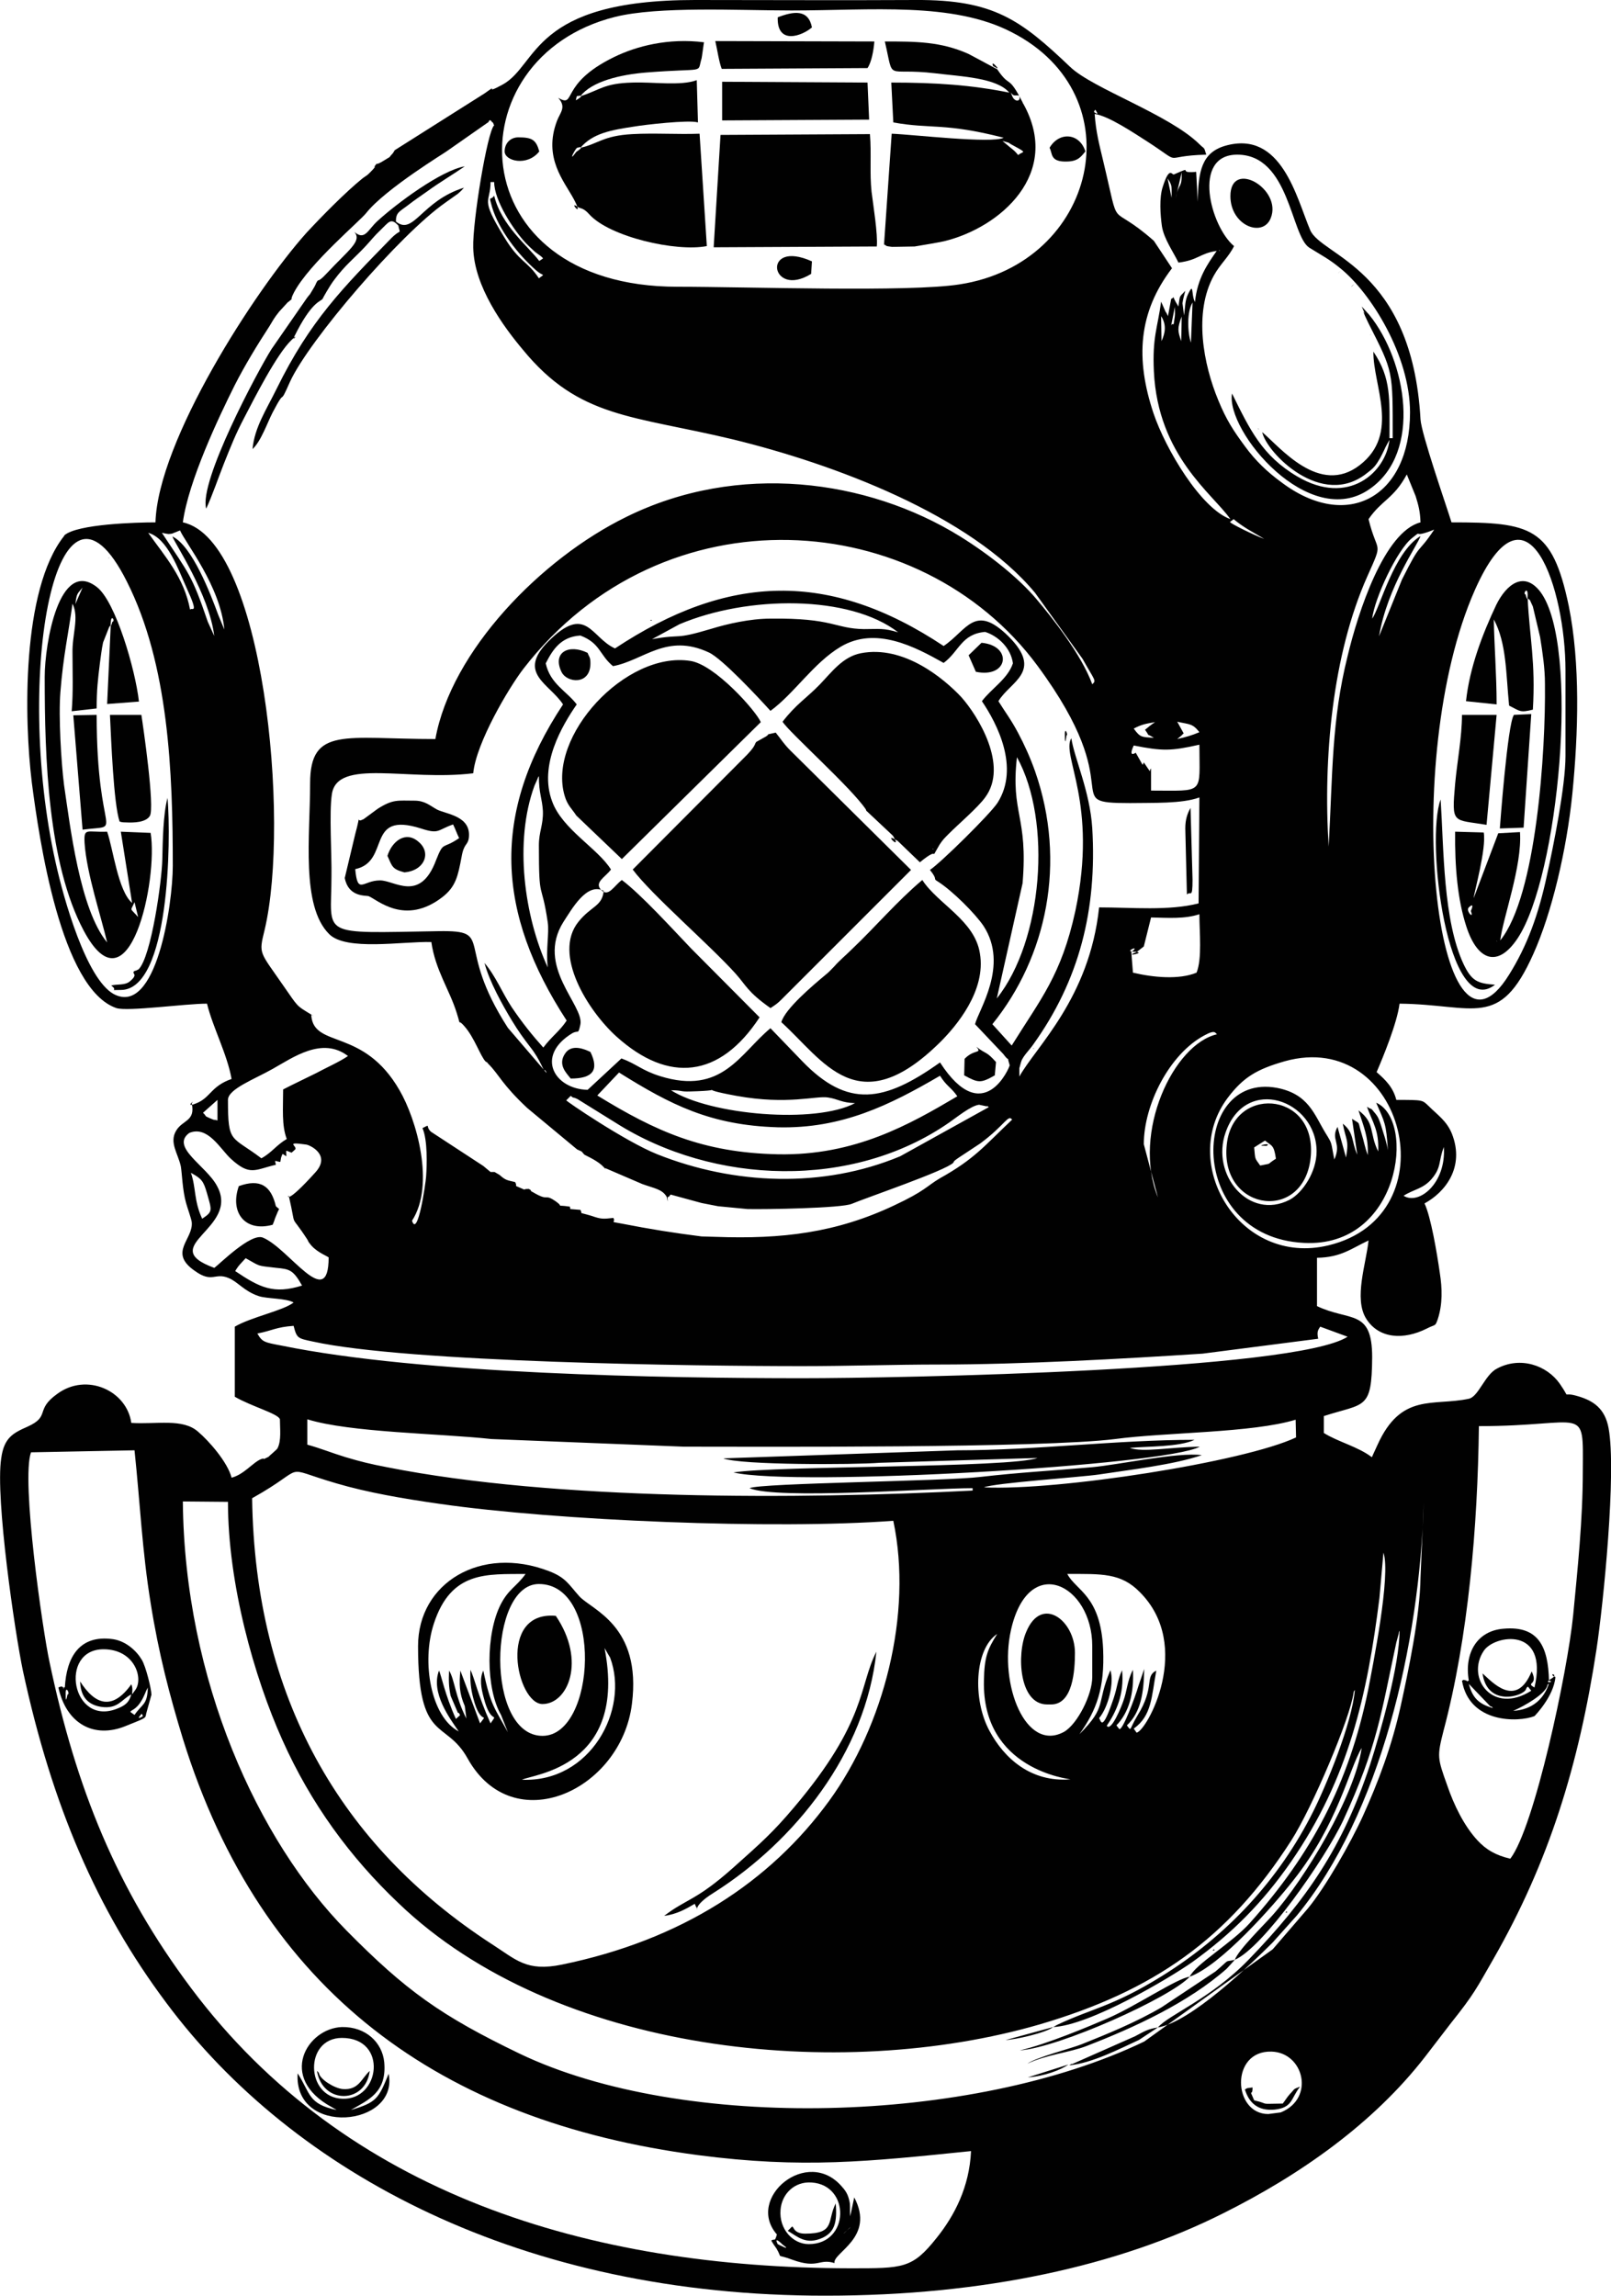 <?xml version="1.0" encoding="UTF-8"?>
<!DOCTYPE svg PUBLIC "-//W3C//DTD SVG 1.1//EN" "http://www.w3.org/Graphics/SVG/1.1/DTD/svg11.dtd">
<!-- Creator: CorelDRAW X8 -->
<svg xmlns="http://www.w3.org/2000/svg" xml:space="preserve" width="40mm" height="57mm" version="1.1" style="shape-rendering:geometricPrecision; text-rendering:geometricPrecision; image-rendering:optimizeQuality; fill-rule:evenodd; clip-rule:evenodd"
viewBox="0 0 4000 5700"
 xmlns:xlink="http://www.w3.org/1999/xlink">
 <defs>
  <style type="text/css">
   <![CDATA[
    .fil0 {fill:#010101}
   ]]>
  </style>
 </defs>


     <linearGradient id="grad1" x1="0%" y1="0%" x2="100%" y2="0%">
       <stop offset="0%" style="stop-color:rgb(255,255,0);stop-opacity:1" />
       <stop offset="100%" style="stop-color:rgb(255,0,0);stop-opacity:1" />
     </linearGradient>


 <g id="Layer_x0020_1">
  <g id="_2250357887520">
   <path class="fil0" d="M334 3601c14,133 19,250 40,379 20,126 47,229 80,337 195,629 641,950 1279,1034 260,34 423,16 678,-10 -4,89 -41,160 -85,215 -61,77 -83,76 -215,76 -650,-1 -1253,-184 -1636,-695 -186,-248 -286,-497 -352,-810 -17,-78 -71,-453 -46,-521l257 -5zm537 1638c43,-25 90,-43 83,-119 -5,-49 -46,-88 -105,-87 -87,3 -160,126 -25,199l12 7c-72,-15 -65,-42 -97,-91 -10,158 252,133 226,1 -25,61 -29,71 -94,90zm56 -187c0,1 2,2 2,2l-2 -2zm-761 -782c-11,11 5,-5 0,0zm300 640c-8,8 5,-5 0,0zm2683 339c-88,0 -95,-158 8,-155 80,2 109,116 23,151l-31 4zm36 -26c-65,1 -28,2 -71,-8 -15,-36 -4,-4 -4,-32 -20,3 -9,0 -19,5 10,32 31,54 74,50 45,-5 40,-28 63,-57 -19,7 -12,5 -25,18 -8,9 -11,15 -18,24zm-2336 -163c115,0 95,155 1,151 -92,-3 -95,-151 -1,-151zm69 82c-21,19 -27,48 -67,45 -21,-2 -56,-24 -59,-39 -1,-3 -3,-4 -5,-6 14,84 121,82 131,0zm2609 -1225c-1,95 -31,236 -49,318 -22,100 -56,190 -94,274 -30,66 -93,177 -137,230l-87 101 -319 229c-426,205 -1144,225 -1551,30 -195,-94 -282,-156 -430,-306 -219,-222 -402,-621 -406,-1065l112 1c0,204 65,435 135,591 71,159 169,292 288,405 389,374 1096,446 1594,301 281,-83 466,-211 623,-456 52,-81 147,-305 155,-368 0,-3 2,-4 3,-6 -7,83 -71,237 -103,301 -85,170 -214,309 -377,410 -121,75 -171,79 -258,120l-11 6c91,-4 288,-121 345,-161 100,-72 176,-149 246,-250 143,-207 189,-414 219,-654l10 -113c19,56 -27,283 -38,341 -48,234 -141,408 -294,579 -45,50 -135,102 -149,133 77,-28 206,-174 257,-239 112,-141 138,-276 170,-329 -17,119 -141,325 -221,415 -21,24 -85,86 -94,111 70,-30 224,-250 269,-346 85,-184 94,-265 132,-442l6 -22c0,-4 1,-5 2,-7 0,84 -47,251 -73,332 -68,206 -158,336 -302,485 -94,97 -199,137 -225,168 81,-13 230,-156 285,-211l60 -67c207,-251 305,-673 315,-1025l-8 186zm-652 1117c-26,4 -34,10 -57,22l-156 69c-1,-2 -5,2 -7,3 56,-5 125,-41 173,-63l47 -31zm321 -286c0,-1 -1,-2 -2,-2 -5,5 2,2 2,2 0,0 0,0 0,0zm-130 118c-29,7 -8,-5 -48,29l-134 89c-63,37 -134,66 -199,92 -25,10 -112,32 -134,48 45,-22 106,-28 147,-44 119,-46 253,-108 348,-192l20 -22zm-112 42c-32,4 -135,74 -205,104 -44,19 -151,64 -217,79 98,-7 374,-131 422,-183zm61 -67c0,0 -1,-2 -1,-1 -7,6 2,2 2,2 0,0 -1,0 -1,-1zm-518 224c22,0 101,-18 118,-32l-95 26c-7,2 -18,5 -23,6zm-1627 -274c-7,7 3,-4 0,0zm1682 367c41,-3 81,-18 101,-32l-101 32zm106 -740c-99,8 -165,-53 -201,-120 -43,-79 -37,-204 19,-241 -24,38 -32,57 -33,116 -5,222 213,244 215,245zm22 -112c43,-60 63,-115 59,-211 -6,-134 -67,-145 -89,-187 85,0 133,-3 180,45 134,134 17,346 -8,349l-7 -10c45,-32 44,-79 56,-144 -30,15 -2,40 -47,112 -21,35 -14,40 -26,24 35,-33 42,-82 43,-140l-14 41c-9,31 -40,113 -48,108l-7 -9c31,-32 44,-79 41,-138 -15,29 -14,51 -24,78 -4,12 -30,77 -41,61 23,-34 44,-78 38,-138 -12,26 -11,40 -21,70 -29,86 -31,56 -36,49 23,-27 38,-89 28,-119 -36,85 -7,89 -77,159zm32 -142c0,44 -37,117 -70,136 -95,52 -162,-117 -132,-252 43,-194 202,-114 202,39l0 77zm960 -623c267,0 259,-57 258,111 0,122 -13,244 -24,359 -14,140 -96,526 -156,604 -35,-8 -60,-22 -82,-46 -33,-36 -58,-87 -75,-137 -24,-67 -25,-71 -9,-134 62,-233 85,-509 88,-757zm-1613 930c-147,202 -367,346 -664,407 -88,18 -113,-12 -174,-51 -376,-244 -588,-613 -595,-1107 145,-81 65,-79 209,-37 78,23 166,38 257,51 291,42 832,64 1126,42 49,232 -24,509 -159,695zm-1380 -775c-4,4 4,-4 0,0zm1376 762c-2,3 0,-1 0,0zm129 -826l392 -12c-66,25 -649,19 -755,36 155,36 1073,-17 1158,-64 -74,1 -141,15 -174,3 43,-4 123,-2 161,-20 -194,0 -393,26 -589,26l-581 20c42,17 326,16 388,11zm-1421 -108c106,33 329,35 457,49l478 19c174,0 890,4 1071,-19 127,-17 340,-15 448,-48l1 44c-129,61 -592,133 -775,124 27,-11 238,-25 286,-32 78,-12 185,-24 255,-48 -60,-8 -206,24 -273,30 -102,9 -181,13 -276,24 -88,11 -547,15 -574,28 68,29 449,0 554,0l0 6c-430,22 -1036,25 -1454,-58 -42,-8 -66,-14 -103,-25 -36,-11 -62,-22 -95,-31l0 -63zm-34 -232c8,31 10,31 48,39 235,52 954,61 1214,61 115,0 229,-4 343,-4 200,0 453,-14 652,-27l287 -37c-4,-18 0,-22 5,-30l68 25c-130,84 -1110,103 -1355,103 -341,0 -946,-10 -1292,-81 -43,-8 -48,-9 -60,-30 37,-7 46,-16 90,-19zm-43 -144c33,3 42,5 64,44 -71,22 -105,5 -166,-36 8,-14 16,-21 26,-32 38,21 25,18 76,24zm747 -294l11 5 7 8c20,10 42,21 53,37l-2 -4 93 40c31,11 49,13 60,31 1,1 2,10 3,12 -1,-19 -1,-4 7,-17l77 21 41 8 73 7c43,1 233,-2 259,-13 38,-16 232,-82 252,-102 0,-1 2,-3 2,-4 6,-5 2,-2 12,-9l53 -35c62,-46 69,-73 79,-59 -69,65 -92,97 -180,146 -32,19 -36,31 -113,67 -144,68 -278,84 -443,78l-35 -1c-71,-9 -127,-18 -199,-32 -33,-6 -13,-1 -20,-14 -26,3 -31,3 -54,-5 -37,-11 -21,-3 -28,-15l-25 -2 -1 -6c-42,-6 -11,4 -35,-13 -30,-21 -15,2 -57,-23 -1,-1 -4,-1 -5,-4 -1,-3 -3,-2 -5,-4 -19,0 -3,5 -22,-3 -17,-7 -5,-2 -12,-14 -22,-5 -24,-5 -39,-18l-12 -7 -10 0 -18 -15 -130 -85c-15,-14 1,-20 -21,-9 13,30 11,92 9,120 -1,17 -21,154 -35,110 58,-89 11,-252 -31,-324 -89,-155 -211,-104 -219,-184l0 -3c-1,-1 14,8 -2,-2 -36,-22 -30,-17 -67,-70 -60,-87 -62,-78 -47,-139 64,-269 -2,-969 -203,-1012 14,-103 89,-261 129,-341 25,-49 56,-100 86,-146 8,-13 11,-20 24,-36l22 -24c1,0 3,-2 3,-2 13,-11 -1,3 12,-22 38,-72 166,-179 180,-198 48,-60 200,-152 200,-153l103 -72c4,-12 10,4 10,1 1,-2 2,5 4,7 -17,15 -54,240 -52,304 2,97 76,197 123,253 140,171 272,163 522,223 250,61 589,187 750,381l118 164c30,54 35,53 24,63 -27,-74 -100,-166 -139,-212 -43,-51 -115,-109 -189,-155 -231,-143 -552,-185 -828,-49 -213,104 -436,334 -475,552 -224,0 -311,-32 -311,110 0,130 -23,304 47,374 42,43 183,18 254,20 10,70 45,118 63,176 13,41 -1,10 19,33 25,28 40,75 53,88 1,0 3,2 4,2 0,1 2,3 3,4 26,26 33,50 96,109l124 103zm1836 5c0,51 -35,103 -67,120 -101,52 -196,-62 -159,-167 50,-144 226,-81 226,47zm-16 25c26,-171 -184,-193 -206,-50 -25,168 181,205 206,50zm-413 -43c0,-99 64,-224 150,-270 29,-16 27,-5 32,-3 -108,24 -212,244 -147,405l-35 -132zm-2366 71c27,15 31,20 40,51 12,43 15,45 -12,63 -21,-45 -15,-77 -28,-114zm2716 -277c297,-83 414,383 109,457 -222,54 -374,-204 -250,-367 38,-50 71,-70 141,-90zm227 103c21,49 25,51 29,118 -3,-20 -10,-39 -17,-62 -5,-14 -6,-19 -14,-29 -15,-18 -5,-7 -21,-17 15,41 30,58 28,111 -23,-46 -7,-71 -49,-102 13,41 25,66 23,111 -8,-22 -9,-33 -15,-52 -11,-35 -1,-23 -24,-38l13 89c-15,-33 -7,-54 -36,-77 8,42 16,40 8,84l-21 -76c-18,32 11,39 -8,81 -9,-45 -4,-37 -22,-66 -28,-46 -42,-97 -121,-112 -215,-39 -225,370 67,385 240,13 279,-305 180,-348zm68 231c25,-16 48,-17 69,-41 26,-30 17,-45 31,-80 6,90 -62,145 -100,121zm-317 -92c-27,17 -6,10 -39,17 -14,-20 -12,-13 -15,-45 1,-1 24,-15 27,-17 17,14 22,10 27,45zm-27 -32c6,2 15,-8 -7,-2 -8,2 7,2 7,2zm-2456 47c-3,-14 -4,-9 11,-7l2 -11c5,-12 1,-10 13,-3 0,-18 -4,-15 13,-9l9 -8c6,-9 -28,-20 28,-12 10,2 61,26 22,69 -74,82 -69,57 -66,58 21,91 -1,36 47,110 0,1 1,3 2,4 0,0 1,3 2,3 14,21 41,31 48,36 0,137 -98,-22 -163,-49 -30,-13 -109,67 -121,75 -148,-54 65,-97 7,-203 -26,-50 -117,-97 -69,-132 46,-19 77,40 103,64 48,44 60,27 112,15zm-145 -110c-15,-4 -1,2 -20,-6 -14,-6 -6,-4 -16,-13l36 -32 0 51zm877 -61c12,9 0,0 17,8l95 59c243,154 588,166 828,-1 16,-11 54,-42 74,-44l19 4c1,-2 4,1 5,2l-220 122c-192,80 -412,71 -603,-5 -80,-32 -228,-133 -226,-134l11 -11zm639 4c26,4 33,13 67,14 -98,52 -359,30 -457,-32 30,0 20,4 49,3 110,-3 -7,-11 114,11 127,23 198,-1 227,4zm-519 -62c128,80 227,131 394,136 159,4 278,-55 403,-128 17,27 27,28 43,51 -117,69 -254,148 -446,144 -186,-4 -303,-57 -448,-146l54 -57zm764 35c-3,4 4,-3 0,0zm-685 28c-3,2 15,-12 0,0zm-441 -806c7,-75 88,-212 125,-260 347,-448 985,-401 1276,-7 234,317 48,341 230,341 57,-1 128,2 172,-14l-2 263c-73,19 -166,10 -247,10 -24,226 -157,346 -198,420 0,-1 0,-4 0,-4l0 -17c1,-2 3,-13 6,-20 7,-14 19,-25 28,-38 115,-160 159,-335 147,-538 -6,-92 -44,-172 -52,-223 -26,43 67,160 10,429 -35,160 -86,218 -158,334l-48 -53c135,-167 185,-402 106,-628 -12,-34 -27,-67 -42,-95 -18,-34 -31,-50 -49,-79 29,-49 113,-73 25,-161 -84,-83 -103,-15 -161,24 -283,-188 -535,-180 -816,6 -60,-27 -71,-112 -166,-17 -78,79 3,104 37,156 -180,272 -165,518 9,785 -17,26 -37,39 -58,67 -27,-30 -52,-61 -79,-101 -24,-37 -39,-76 -67,-109 12,46 45,105 68,143 17,28 29,44 45,65 27,34 34,63 36,58 1,-1 5,4 5,7l-96 -112c-134,-208 -30,-242 -171,-240 -303,5 -267,15 -267,-136 1,-52 -6,-159 1,-204 13,-90 187,-32 351,-52zm1393 685l-3 -3c-1,1 3,3 3,3zm-1268 -15c-8,8 8,-8 0,0zm318 -1049c0,0 2,-3 -3,-1 -2,1 2,1 3,1zm891 229c-7,7 3,-3 0,0zm139 56c5,0 -5,-25 -4,0 0,33 4,0 4,0zm-2082 905c0,-27 65,-51 111,-77 50,-28 123,-81 187,-32 -20,14 -56,30 -80,43 -30,15 -54,26 -81,40 0,47 -4,89 9,123 -27,16 -36,33 -63,48 -75,-57 -83,-35 -83,-145zm1973 -538c14,-168 -30,-172 -14,-313 88,159 64,456 -50,599l64 -286zm319 85c44,1 83,4 120,-8 0,45 7,110 -7,145 -43,18 -108,12 -158,0l-4 -51c26,-20 -20,-1 5,-1 41,1 -30,15 8,1l18 -14 18 -72zm-1498 124c-58,-126 -84,-312 -33,-451l8 -18c1,-4 2,-4 3,-6 0,44 8,54 10,87 1,35 -10,51 -10,85 0,146 6,83 22,191 4,27 -5,68 0,112zm2527 -525c0,75 -30,224 -46,296 -21,98 -49,175 -94,247 -182,294 -272,-533 -85,-955 131,-295 225,0 225,199l0 213zm-1047 16c-1,2 -2,5 -3,6l-17 -30c0,0 -20,14 -5,-18 71,14 92,14 163,-2 0,125 15,114 -120,114l0 -55c-2,2 -3,5 -3,7l-15 -22zm99 -72l-16 -29c31,7 38,4 55,26 -19,8 -33,12 -55,17l12 -10c0,-1 3,-3 4,-4zm-124 -12c19,-10 29,-12 53,-16 -8,5 -18,13 -25,19 16,22 -2,5 22,20 -31,-2 -34,-1 -50,-23zm-1356 897c-83,-2 -130,-84 -39,-140 17,-10 15,5 21,-22 10,-48 -112,-144 -42,-255 21,-32 58,-99 100,-77 -4,39 -31,37 -63,77 -64,80 23,220 95,285 129,116 256,103 355,-48l-170 -171c-45,-47 -124,-134 -172,-170 -20,15 -33,43 -51,25 -19,-19 10,-32 24,-51 -32,-52 -121,-100 -146,-169 -34,-90 25,-189 61,-241 -25,-33 -66,-51 -77,-102 17,-33 37,-66 86,-69 50,19 47,48 81,76 76,-14 133,-83 238,-34 33,15 125,114 153,145 59,-43 107,-119 174,-159 87,-52 185,0 256,40 39,-29 44,-72 103,-77 32,10 64,40 69,78 -13,39 -54,63 -77,94 38,56 94,165 39,252 -18,28 -141,149 -168,167 22,27 5,20 20,29 36,23 92,79 113,110 64,98 -13,210 -21,244l70 74c20,27 6,-5 16,28 0,4 -65,160 -173,-7 -139,99 -229,114 -342,-3l-79 -82c-76,63 -120,167 -274,119 -45,-14 -58,-30 -96,-44l-84 78zm228 -1156c170,-72 423,-73 543,20 -37,-11 -46,-8 -85,-8 -72,-1 -76,-28 -232,-26 -50,0 -107,13 -146,25 -97,29 -69,12 -148,26l68 -37zm1720 -14c6,-51 62,-171 99,-200 30,-24 -5,3 55,-21 -44,66 -30,24 -80,124l-57 141c21,-124 97,-228 103,-249 -67,41 -100,177 -120,205zm-2891 8c-40,-117 -46,-118 -114,-221 20,4 15,3 25,2l20 -8c14,32 100,138 110,246l-15 -36c-19,-52 -65,-172 -114,-195 5,16 91,143 104,247l-16 -35zm-44 -30c-15,-80 -62,-132 -104,-191 48,13 75,92 95,136 33,72 12,47 9,55zm-334 627c-104,-465 3,-1044 177,-697 104,206 114,474 114,706 0,95 -41,375 -147,318 -68,-38 -124,-236 -144,-327zm35 -765c-2,1 5,-3 0,0zm96 10c-2,3 8,-7 0,0zm2794 -97c25,21 46,31 76,49 -23,-8 -86,-39 -85,-42l9 -7zm335 0c33,-48 62,-50 95,-111l22 54c7,23 11,37 12,65 -90,23 -155,223 -181,332 -40,160 -37,292 -47,473 -14,-219 9,-476 96,-671 41,-92 25,-52 3,-142zm-17 -528c17,38 -3,-4 8,23 7,15 1,2 9,19 62,122 60,116 60,285l-8 0c0,-98 5,-148 -40,-215 -1,85 67,204 -34,282 -100,77 -197,-44 -242,-82 10,50 148,193 261,101 16,-12 21,-18 32,-37 5,-9 6,-12 11,-22 1,-3 5,-10 6,-12l6 -11c-9,81 -102,166 -229,91 -88,-52 -118,-117 -162,-206 -16,93 192,343 342,237 131,-91 91,-318 -1,-432l-19 -21zm-254 306l-3 -3c-2,1 3,2 3,3zm275 -235c-2,3 8,-9 0,0zm-338 -221c-58,-48 -106,-227 8,-227 130,0 133,202 179,231 32,20 49,28 78,52 75,61 172,216 172,357 0,210 -156,297 -320,173 -34,-25 -63,-52 -90,-89 -28,-38 -46,-65 -66,-114 -37,-89 -62,-218 -11,-310 16,-29 37,-46 50,-73zm293 99c-9,10 16,-15 0,0zm-33 -33c-8,8 14,-15 0,0zm-191 -258c16,14 -22,-19 0,0zm-23 -14c-4,4 11,-12 0,0zm-153 446c-9,-28 -10,-77 4,-100l-4 100zm-24 -4c-9,-25 -10,-32 1,-61l-1 61zm-50 -62c14,22 10,42 1,62l-1 -62zm34 -23c0,8 1,16 0,24 -5,35 -2,10 -9,22l9 -46zm-1579 -71c-29,-44 -48,-39 -86,-102 -62,-101 -34,-83 -34,-137l9 0c0,46 48,119 79,152 8,8 13,13 22,21 3,3 21,14 20,17l-9 6c-29,-38 -94,-88 -112,-162 -10,14 -14,-4 -5,29 17,56 64,117 110,157 17,15 23,6 6,19zm1691 -68c-1,1 -2,-2 -2,-3l2 3zm-95 -195c1,42 -7,23 -15,65l15 -65zm-35 15c12,18 10,19 10,48l-10 -48zm-1217 269c-544,0 -558,-569 -155,-670 108,-27 306,-16 438,-16 200,0 400,-22 547,54 309,158 210,574 -129,626 -125,20 -524,6 -701,6zm1035 -435c0,-2 2,-5 3,-4 12,18 -3,5 -4,5 0,0 1,-1 1,-1zm-2391 3256c-11,-80 -111,-126 -184,-72 -56,40 -16,55 -73,81 -36,16 -59,27 -66,79 -15,98 34,433 54,528 72,333 183,593 356,824 315,423 883,728 1638,727 391,0 727,-74 987,-205 188,-94 371,-221 501,-389 23,-30 39,-51 63,-82 59,-74 64,-87 106,-160 138,-241 212,-481 256,-769 17,-112 50,-441 30,-549 -9,-49 -38,-68 -75,-79 -46,-14 -16,12 -46,-31 -32,-46 -98,-69 -156,-38 -30,15 -46,70 -70,75 -89,19 -168,-16 -227,115l-11 24c0,-1 -1,4 -3,6 -34,-26 -84,-38 -119,-60l0 -42c102,-33 119,-14 120,-146 0,-121 -55,-88 -137,-127l0 -120c60,-1 85,-23 128,-43 -6,58 -37,144 -6,194 32,51 94,53 150,25 23,-12 21,-4 28,-24 12,-37 11,-76 5,-114 -7,-49 -22,-139 -38,-173 50,-27 101,-89 68,-173 -13,-32 -35,-46 -58,-69 -16,-15 -13,-15 -80,-15 -8,-31 -26,-49 -49,-69 16,-37 51,-122 57,-170 187,2 248,65 332,-123 46,-102 83,-259 97,-398 15,-151 20,-324 -9,-467 -41,-196 -94,-207 -291,-207 -14,-45 -75,-220 -77,-256 -21,-376 -247,-405 -274,-470 -34,-80 -71,-249 -211,-209 -58,17 -67,63 -68,139l-4 -74c-1,-1 -3,0 -3,0 -46,4 1,-17 -52,6 -5,3 -11,-23 -28,31 -9,27 -6,70 -2,98 5,31 28,63 41,90 49,-6 53,-23 95,-29 -23,33 -48,68 -54,127 -10,-19 -2,-51 -17,-20 -8,16 -7,31 -10,53l-4 -30c1,-9 5,-23 7,-31 -15,17 -13,8 -17,39 -21,-33 -6,-23 -18,-19l-8 43c-1,-2 -2,-5 -3,-6 0,-1 -2,-4 -3,-5l-11 -25c-9,66 -22,88 -18,173 10,210 146,304 190,367 -73,-26 -161,-174 -191,-263 -45,-135 -38,-250 46,-360l-45 -68c-117,-103 -81,-11 -126,-199 -9,-38 -18,-71 -21,-116 35,5 97,47 130,68 96,62 29,36 147,33 -6,-21 -4,-13 -17,-26 -75,-74 -265,-138 -321,-192 -123,-117 -190,-167 -383,-166 -183,1 -366,0 -549,0 -406,0 -388,161 -477,210 -53,29 -3,-8 -45,22l-223 141c-1,2 -4,7 -5,8 -15,16 1,3 -19,16 -30,19 -15,2 -26,16 -1,2 6,-2 -11,15 -10,10 -7,6 -19,15 -42,34 -101,94 -139,135 -129,144 -369,517 -375,719 -46,0 -194,4 -226,32 0,0 -1,2 -1,2 -106,134 -99,457 -80,612 18,139 72,513 210,560 28,9 171,-11 225,-11 14,58 50,125 61,187 -52,18 -52,47 -89,61 -30,12 2,-13 -10,-1 10,46 -23,41 -39,69 -17,29 5,56 12,88 3,18 4,59 13,91 3,11 13,39 14,47 5,43 -59,75 7,121 44,32 50,4 84,18 23,9 39,33 75,45 20,7 68,5 87,16 -25,20 -105,36 -146,60l0 174c41,24 108,42 112,56 0,23 4,53 -6,72 0,2 -22,20 -22,21 -21,11 -5,1 -19,6 -20,8 -42,38 -73,46 -10,-39 -57,-92 -83,-114 -38,-34 -103,-18 -166,-22z"/>
   <path class="fil0" d="M1571 2159c46,62 191,187 255,258 27,30 29,45 87,86 9,-6 16,-10 26,-20l323 -323 -300 -297c-16,-16 -23,-28 -36,-44 -35,8 -5,0 -32,14l-16 9c-6,6 2,8 -34,43l-273 274z"/>
   <path class="fil0" d="M2316 2107l3 3c0,-1 -5,-2 -3,-3zm-373 -315c17,27 172,165 207,218 0,1 1,3 1,3l66 62c26,42 -30,-13 12,13l55 53c56,-46 20,5 49,-44 8,-12 11,-15 23,-27 25,-25 72,-65 90,-90 59,-79 -18,-203 -59,-249 -44,-47 -144,-130 -250,-109 -45,9 -72,47 -102,78 -33,34 -58,48 -92,92z"/>
   <path class="fil0" d="M1940 2538c105,95 190,252 395,49 39,-39 114,-127 98,-220 -13,-82 -104,-122 -143,-182 -63,53 -115,115 -176,173 -14,14 -29,26 -43,42 -10,10 -12,13 -22,21 -30,25 -100,84 -109,117z"/>
   <path class="fil0" d="M1544 2133l345 -340c-12,-28 -114,-143 -175,-152 -160,-25 -356,187 -312,335 7,24 18,32 29,49l113 108z"/>
   <path class="fil0" d="M1431 377c-23,31 -2,-9 2,-10 24,-7 -2,10 -2,10zm-1 -128c0,0 0,-1 0,-1l2 -9c26,-6 -2,10 -2,10zm-44 -6c21,23 5,36 -3,57 -35,92 18,150 42,195 28,53 -17,0 10,19 5,4 13,1 28,18 50,56 216,94 292,79l-18 -279c-55,2 -112,-2 -167,1 -73,4 -84,24 -129,34 31,-36 75,-44 135,-53 23,-4 135,-17 157,-10l-3 -105c-40,15 -110,4 -160,6 -71,2 -79,18 -129,34 28,-37 100,-54 164,-59 151,-12 125,4 137,-35 1,-4 5,-36 6,-40 -88,-11 -167,9 -224,37 -137,67 -92,127 -138,101z"/>
   <path class="fil0" d="M2507 365l-18 -15c25,7 7,1 30,13 33,18 21,12 9,22 -9,-11 -10,-11 -21,-20zm6 -127c-8,-21 -3,-1 7,-1 1,0 11,-1 11,2 4,14 -12,15 -18,-1zm-45 -73c-2,3 -8,-15 3,-3 15,15 -3,3 -3,3zm-250 139c94,17 126,0 274,38 -29,15 -225,-8 -278,-10l-19 275c11,5 -1,3 20,6l56 -1c24,-4 54,-9 73,-13 140,-34 293,-168 197,-341 -1,-1 -2,-3 -2,-4 -37,-72 -30,-33 -63,-82l-71 -38c-69,-31 -131,-31 -208,-31 24,103 -2,64 125,79 65,8 153,11 184,48 -94,-19 -182,-25 -293,-25l5 99z"/>
   <path class="fil0" d="M1139 4299c-69,-36 -93,-172 -62,-267 43,-133 133,-123 228,-124 -23,32 -42,37 -62,76 -37,73 -37,208 1,274l17 43c-32,-59 -43,-66 -61,-153 -10,20 -5,45 1,67 18,72 38,33 17,64 -32,-71 -40,-113 -50,-133 -1,29 1,47 7,70 19,74 39,32 17,63l-49 -131c-3,33 -3,56 11,88l4 31c-28,-54 -29,-97 -43,-119 -1,24 -1,40 4,63l18 42c1,-2 5,3 5,6l-10 9c-27,-59 -37,-111 -42,-120 -21,55 27,119 49,151zm157 120c27,-14 263,-31 205,-327l14 24c48,129 -49,310 -219,303zm51 -109c-142,0 -135,-377 -9,-377 160,0 142,377 9,377zm-309 -223c0,244 68,180 123,279 113,203 381,80 408,-135 25,-196 -101,-234 -131,-268 -26,-29 -33,-46 -75,-62 -169,-65 -325,29 -325,186z"/>
   <path class="fil0" d="M1772 614l405 -2c3,-30 -9,-103 -13,-136 -5,-46 0,-94 -4,-143l-371 2 -17 279z"/>
   <path class="fil0" d="M334 2240l9 37c-22,-25 -19,-13 -9,-37zm-59 -695c1,-21 12,-3 4,-1 0,0 -6,21 -4,1zm-70 -86l-18 41c4,-28 4,-24 18,-41zm-94 222c0,202 8,463 97,630 113,212 185,-128 166,-243l-74 -3 28 177c-35,-30 -47,-134 -62,-177 -51,2 -58,-11 -56,28 5,76 41,182 56,247 -68,-82 -92,-290 -107,-391 -7,-55 -14,-170 -9,-231 7,-90 20,-145 30,-219 17,34 -1,76 0,122 0,48 2,97 -2,145l62 -7c0,-47 3,-71 8,-112 3,-20 4,-34 8,-52l15 -38c1,-1 2,-3 4,-5l-9 196 79 -6c-9,-80 -58,-248 -104,-284 -94,-74 -130,140 -130,223z"/>
   <path class="fil0" d="M3716 2336l2 3c0,-1 -3,-2 -2,-3zm-64 -74c9,23 -14,-1 -5,-9 16,-15 5,9 5,9zm136 -786c-8,-1 5,-21 5,0 0,24 -5,0 -5,0zm-175 589c-1,87 6,169 28,236 27,83 77,104 127,29 102,-153 156,-726 57,-860 -41,-54 -85,-19 -110,32 -34,72 -66,155 -75,239l76 8c0,-73 -6,-148 -7,-211 32,59 30,135 38,214 28,14 27,18 59,10 7,-119 -8,-177 -13,-277 10,12 -1,-9 13,21l18 76c6,38 12,77 12,116 2,167 -21,526 -111,637 6,-54 55,-185 49,-269l-54 3 -61 161c1,-14 32,-123 25,-163l-71 -2z"/>
   <path class="fil0" d="M880 576c19,23 -13,43 -69,103 -26,28 -18,9 -26,24 0,0 -2,6 -9,17 -12,20 -3,5 -14,20l-88 127c-34,54 -181,329 -162,396 16,-35 29,-74 44,-112 18,-45 29,-73 50,-113 25,-48 81,-159 118,-194 21,-21 -1,8 7,-9 43,-87 65,-86 70,-93 0,-1 18,-33 28,-46 28,-38 49,-53 78,-84 14,-15 23,-27 37,-40 22,-21 26,-32 45,-12 5,25 8,6 -17,31 -121,124 -202,205 -285,374 -26,53 -55,96 -60,150 21,-19 37,-66 50,-91 36,-69 13,-8 43,-76 47,-103 274,-367 386,-445l31 -22c9,-8 8,-7 15,-15 -106,33 -125,120 -169,84 0,-22 8,-24 28,-39 22,-17 29,-21 50,-36 30,-22 61,-40 93,-62 -59,10 -170,93 -217,136 -24,22 -31,49 -57,27z"/>
   <path class="fil0" d="M882 2158c89,-19 24,-145 163,-101 46,15 40,4 80,-10 6,12 9,22 15,34 -42,29 -38,6 -57,54 -40,108 -104,50 -140,51 -42,0 -55,37 -61,-28zm147 -170c-42,0 -53,-4 -91,20l-34 25c-1,1 -3,2 -4,2 -17,10 -2,-23 -18,36l-26 109c9,47 50,43 59,45 21,8 90,75 184,2 33,-26 38,-52 47,-99 6,-35 15,-28 18,-47 7,-55 -55,-59 -79,-71 -18,-10 -30,-22 -56,-22z"/>
   <polygon class="fil0" points="1793,299 2158,297 2154,205 1793,203 "/>
   <path class="fil0" d="M1792 171l362 -2c10,-15 15,-43 17,-66l-395 -1c5,21 9,51 16,69z"/>
   <path class="fil0" d="M2600 4232l9 0c55,1 60,-85 60,-128 0,-81 -83,-144 -121,-52 -24,55 -18,180 52,180z"/>
   <path class="fil0" d="M1943 5573c26,19 -12,-1 -12,-1 -11,-22 12,1 12,1zm65 -1c-39,0 -74,-37 -70,-85 3,-40 35,-71 77,-68 97,6 95,153 -7,153zm-52 -33c25,15 46,36 87,17 29,-14 36,-38 32,-85 -22,43 0,75 -76,75 -31,0 -28,-21 -33,-17l-10 10zm138 7c5,-3 14,-14 18,-16l-18 16zm-179 17c3,6 10,16 13,20 17,29 -5,11 40,28 64,23 65,-4 104,8 -5,-26 102,-63 49,-163l-10 47c-1,-11 0,-21 -1,-33 -3,-16 -7,-27 -19,-40 -86,-102 -241,28 -162,118 -6,20 -4,9 -14,15z"/>
   <path class="fil0" d="M1347 4231c63,0 109,-107 33,-219 -146,-13 -97,219 -33,219z"/>
   <path class="fil0" d="M3757 4248c28,-12 80,-42 85,-63 0,-3 2,-3 4,-5 -12,37 -40,65 -89,68zm-50 -7c-36,-10 -51,-26 -60,-60l46 48c4,4 9,10 9,8 1,-1 4,3 5,4zm103 -51c-24,-14 11,-4 -7,-40 -39,95 -100,24 -122,5 12,85 103,56 108,39 1,-3 3,-6 5,-6l8 10c-96,61 -163,-32 -118,-99 26,-40 162,-62 126,91zm-180 -17c18,106 139,104 180,88 1,-1 48,-49 52,-97 -22,-10 11,-9 -10,4 -24,14 12,8 -6,5 -2,-83 -25,-137 -113,-129 -65,5 -98,60 -86,129 -10,3 -2,0 -8,-1 -8,0 2,-4 -9,1z"/>
   <path class="fil0" d="M3716 1775l-86 0c0,55 -12,116 -17,171 -9,102 -6,88 78,102l25 -273z"/>
   <path class="fil0" d="M297 2040c4,1 6,2 16,2 20,1 49,0 59,-16 13,-20 -17,-226 -21,-251l-78 0c3,61 9,221 24,265z"/>
   <path class="fil0" d="M351 4256c1,-2 3,2 3,3 0,1 1,2 1,2 0,0 -20,13 -4,-5zm-27 -5c-1,-5 13,-4 27,-28 7,-11 10,-22 16,-33 -1,44 -14,40 -33,68l-10 -7zm-67 -156c77,0 100,72 79,101 -16,22 -2,4 -10,-14 -47,66 -90,51 -127,-7 1,32 14,57 52,63 42,6 50,-18 75,-31 -4,13 -8,25 -34,35 -114,47 -147,-147 -35,-147zm-94 112c-1,-26 12,0 5,0 -1,0 -5,29 -5,0zm-2 -17c0,0 -2,-2 -2,-1 -4,21 6,-10 -14,1 20,91 89,127 166,96 60,-24 48,-19 53,-35l12 -43c0,-14 -14,-71 -24,-87 -13,-22 -39,-46 -71,-51 -84,-12 -116,45 -120,120z"/>
   <path class="fil0" d="M1649 4757c31,-4 54,-17 76,-30l3 7c13,16 -20,5 45,-35 200,-127 377,-347 403,-598 -44,86 -23,172 -204,386 -54,64 -83,89 -150,149 -94,84 -117,78 -173,121z"/>
   <path class="fil0" d="M205 2060c107,-14 35,30 35,-285l-58 1 23 284z"/>
   <path class="fil0" d="M3802 1773l-43 2c-16,21 -35,282 -35,282l59 -2 19 -282z"/>
   <path class="fil0" d="M3055 487c0,73 80,104 100,55 30,-73 -100,-148 -100,-55z"/>
   <path class="fil0" d="M677 3041c6,-14 4,-12 8,-21l5 -12c1,-2 2,-4 3,-6l-8 -7c-12,-51 -39,-69 -92,-50 -23,65 15,115 84,96z"/>
   <path class="fil0" d="M416 1981c-11,40 -12,109 -13,153 -1,51 -27,241 -59,273 -1,0 -3,1 -4,2l-6 2c-1,0 -2,1 -2,2 -4,5 12,6 -10,24 -12,10 -32,6 -46,10 20,14 -10,11 24,11 121,0 125,-372 116,-477z"/>
   <path class="fil0" d="M3577 1985c-38,100 17,552 135,460 -43,-3 -58,-9 -78,-51 -51,-109 -49,-285 -57,-409z"/>
   <path class="fil0" d="M962 2125c12,27 12,33 42,41 50,-4 68,-49 35,-76 -32,-28 -66,-1 -77,35z"/>
   <path class="fil0" d="M1466 1647c0,-16 -3,-15 -7,-26 -47,-23 -88,-1 -65,47 13,28 72,34 72,-21z"/>
   <path class="fil0" d="M1417 2678c55,0 71,-21 49,-66 -14,-7 -47,-21 -63,4 -19,28 4,49 14,62z"/>
   <path class="fil0" d="M2394 2670c35,19 41,20 76,0l3 -33c-25,-28 -23,-18 -49,-38 16,18 -5,5 -29,30l-1 41z"/>
   <path class="fil0" d="M2405 1627l18 41c81,17 92,-65 14,-72l-32 31z"/>
   <path class="fil0" d="M2016 649c-126,-57 -104,94 -2,31l2 -31z"/>
   <path class="fil0" d="M2651 401c26,-1 33,-12 44,-25 -15,-47 -66,-49 -89,-9 8,14 0,36 45,34z"/>
   <path class="fil0" d="M1339 376c-8,-29 -18,-35 -52,-35 -20,0 -34,15 -34,35 0,24 56,38 86,0z"/>
   <path class="fil0" d="M1931 43c-2,70 61,46 85,25 -9,-46 -46,-40 -85,-25z"/>
   <path class="fil0" d="M2943 2057l4 164c9,-10 14,13 14,-37l-5 -178c-8,14 -13,29 -13,51z"/>
  </g>
 </g>
</svg>

